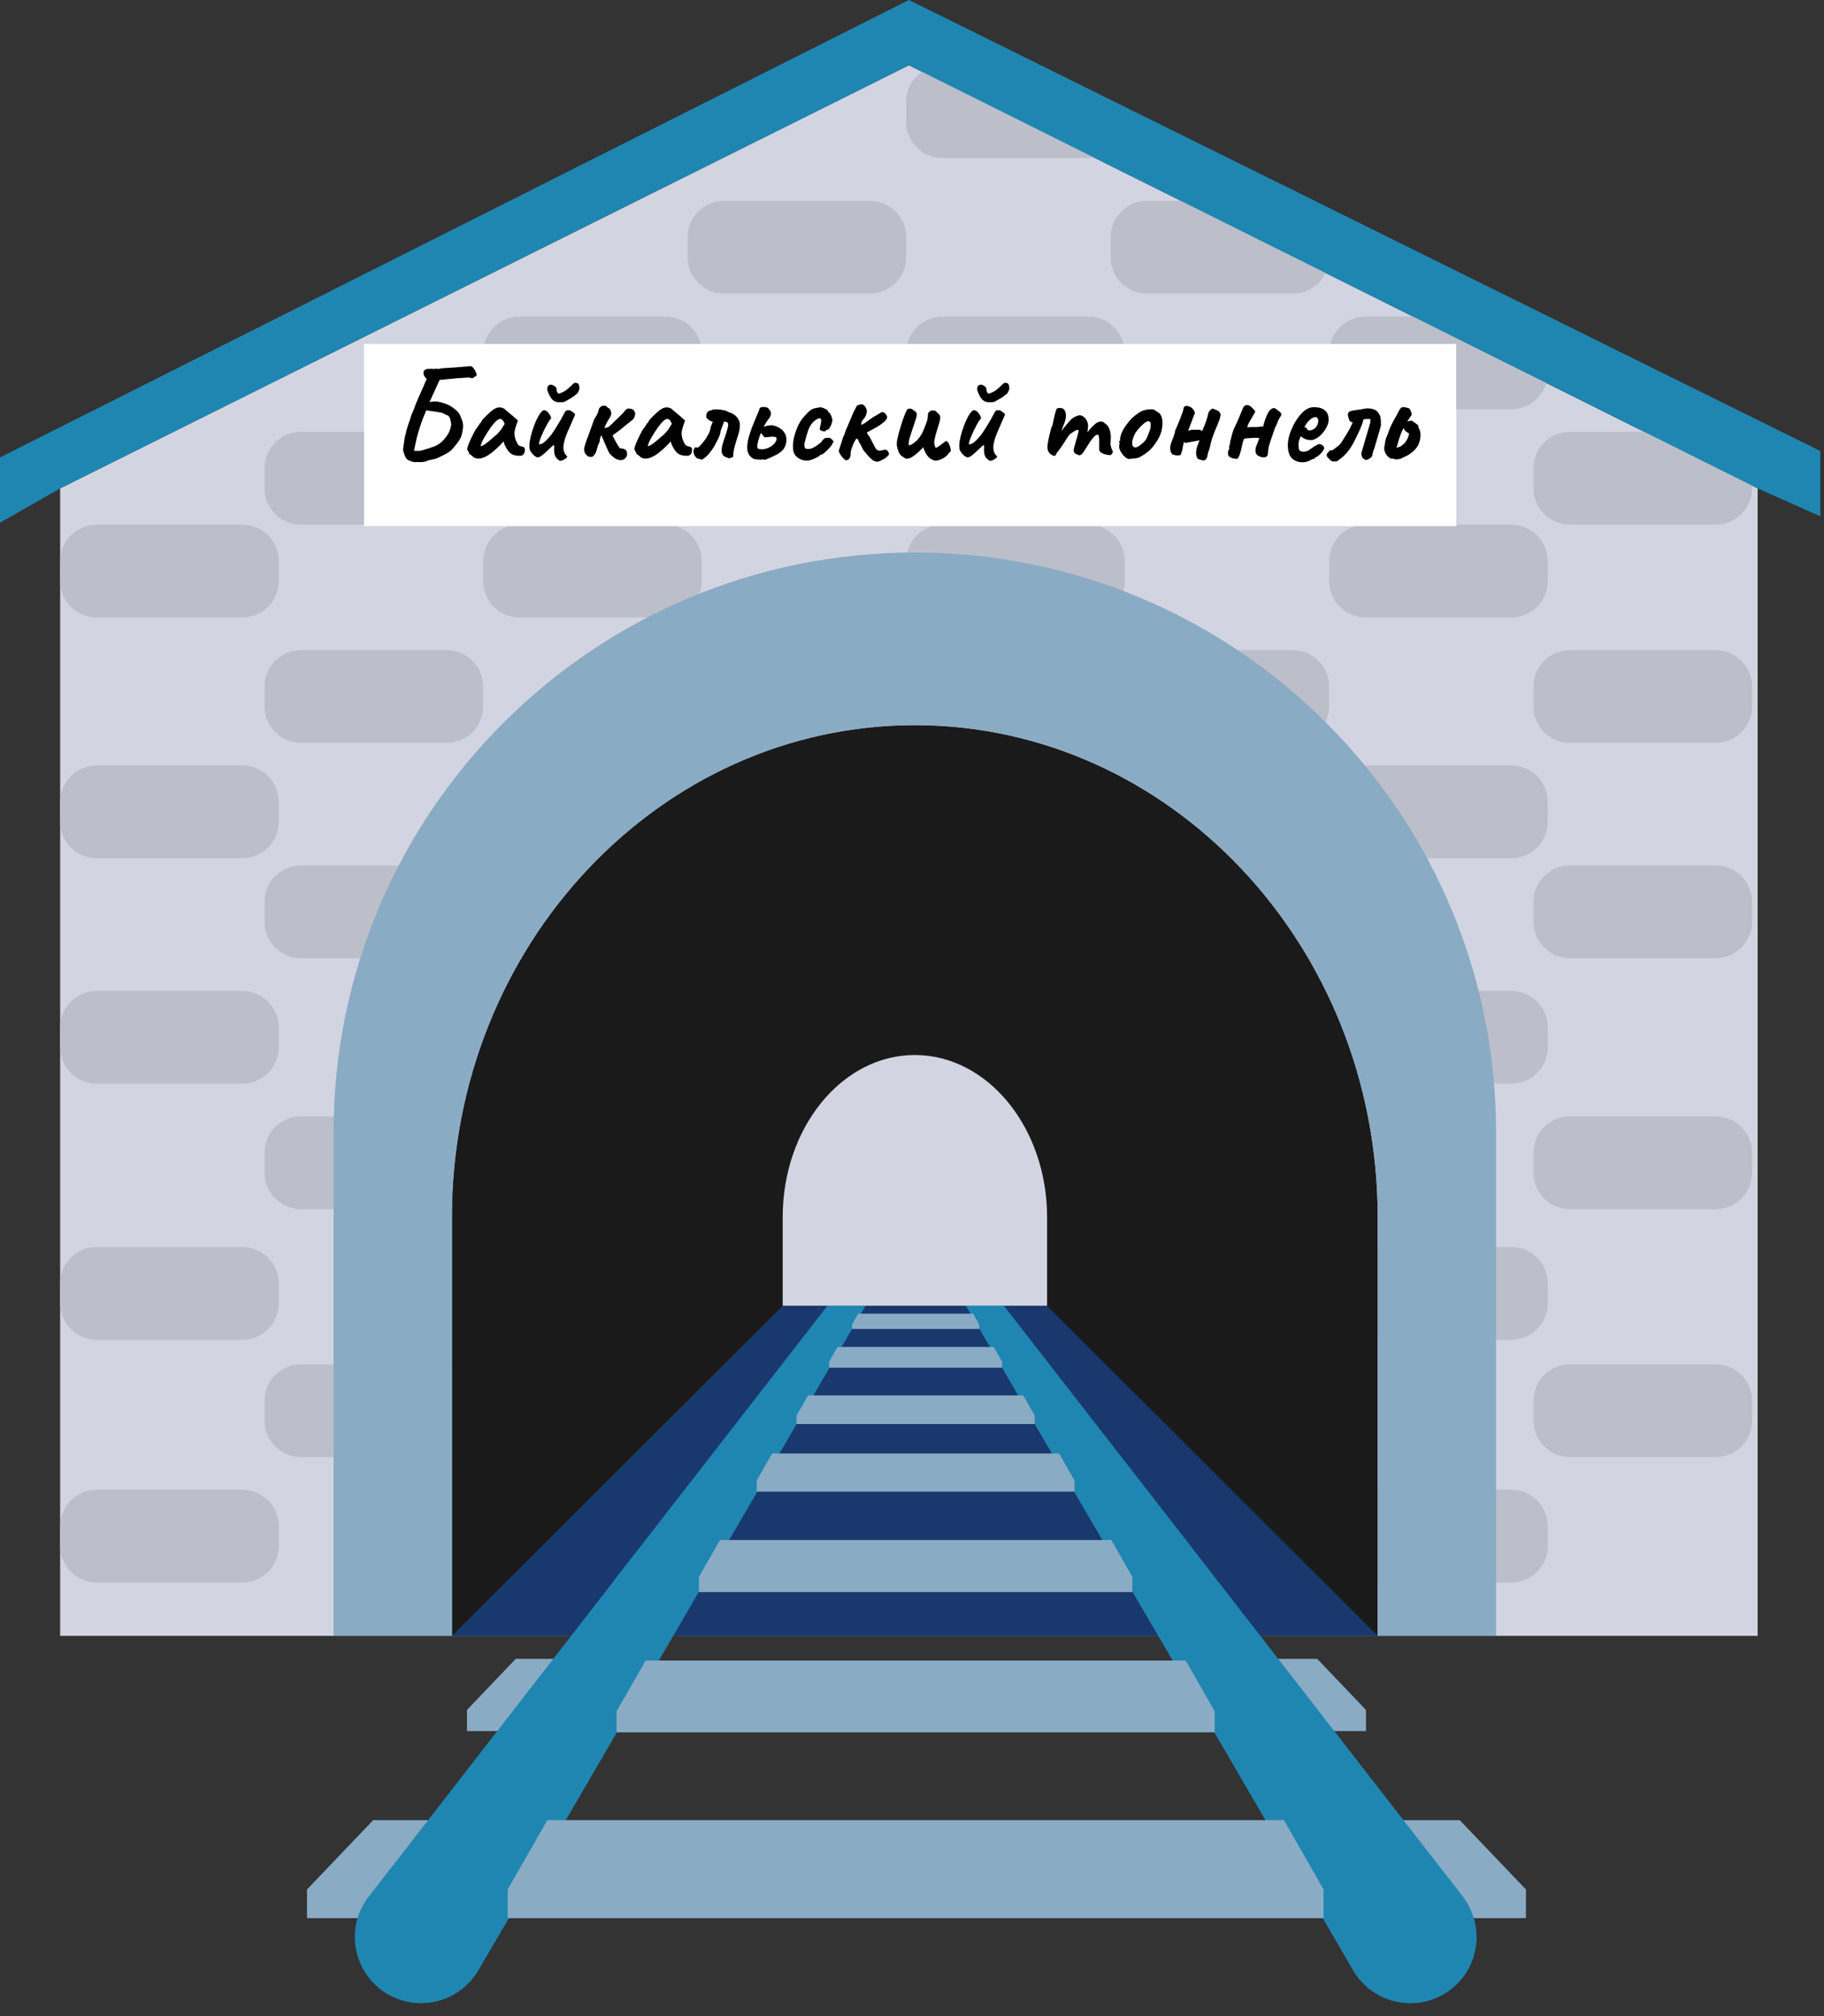 <svg width="124" height="137" viewBox="0 0 124 137" fill="none" xmlns="http://www.w3.org/2000/svg">
<rect x="0" y="0" width="124" height="137" fill="#333333" stroke="none"/>
<path d="M119.488 111.163H4.088V33.19L61.789 4.437L119.488 33.19V111.163Z" fill="#D2D5E1"/>
<path d="M43.069 104.695L40.73 107.144V108.157H47.872L48.461 107.144L49.889 104.695H43.069Z" fill="#8AABC4"/>
<path d="M81.537 104.695H74.719L76.147 107.144L76.734 108.157H83.877V107.144L81.537 104.695Z" fill="#8AABC4"/>
<path d="M25.366 123.69L20.871 128.397V130.344H34.584L35.718 128.397L38.463 123.69H25.366Z" fill="#8AABC4"/>
<path d="M35.062 112.725L31.746 116.198V117.636H41.86L42.696 116.198L44.718 112.725H35.062Z" fill="#8AABC4"/>
<path d="M89.547 112.725H79.889L81.911 116.198L82.747 117.636H92.863V116.198L89.547 112.725Z" fill="#8AABC4"/>
<path d="M99.24 123.69H86.145L88.888 128.397L90.02 130.344H103.738V128.397L99.24 123.69Z" fill="#8AABC4"/>
<path d="M16.473 41.958H6.57C5.2 41.958 4.09 40.851 4.09 39.485V38.127C4.09 36.761 5.2 35.654 6.57 35.654H16.473C17.843 35.654 18.953 36.761 18.953 38.127V39.485C18.953 40.851 17.843 41.958 16.473 41.958Z" fill="#BCBFC9"/>
<path d="M30.364 35.652H20.462C19.091 35.652 17.981 34.545 17.981 33.178V31.821C17.981 30.454 19.091 29.348 20.462 29.348H30.364C31.734 29.348 32.844 30.454 32.844 31.821V33.178C32.844 34.543 31.734 35.652 30.364 35.652Z" fill="#BCBFC9"/>
<path d="M30.364 50.483H20.462C19.091 50.483 17.981 49.376 17.981 48.01V46.652C17.981 45.285 19.091 44.179 20.462 44.179H30.364C31.734 44.179 32.844 45.285 32.844 46.652V48.01C32.844 49.376 31.734 50.483 30.364 50.483Z" fill="#BCBFC9"/>
<path d="M45.23 41.958H35.327C33.957 41.958 32.847 40.851 32.847 39.485V38.127C32.847 36.761 33.957 35.654 35.327 35.654H45.23C46.6 35.654 47.71 36.761 47.71 38.127V39.485C47.71 40.851 46.6 41.958 45.23 41.958Z" fill="#BCBFC9"/>
<path d="M59.12 35.652H49.217C47.847 35.652 46.737 34.545 46.737 33.178V31.821C46.737 30.454 47.847 29.348 49.217 29.348H59.12C60.49 29.348 61.6 30.454 61.6 31.821V33.178C61.6 34.543 60.49 35.652 59.12 35.652Z" fill="#BCBFC9"/>
<path d="M73.985 41.958H64.083C62.712 41.958 61.602 40.851 61.602 39.485V38.127C61.602 36.761 62.712 35.654 64.083 35.654H73.985C75.356 35.654 76.465 36.761 76.465 38.127V39.485C76.465 40.851 75.356 41.958 73.985 41.958Z" fill="#BCBFC9"/>
<path d="M87.876 35.652H77.973C76.603 35.652 75.493 34.545 75.493 33.178V31.821C75.493 30.454 76.603 29.348 77.973 29.348H87.876C89.246 29.348 90.356 30.454 90.356 31.821V33.178C90.356 34.543 89.246 35.652 87.876 35.652Z" fill="#BCBFC9"/>
<path d="M116.632 35.652H106.73C105.359 35.652 104.25 34.545 104.25 33.178V31.821C104.25 30.454 105.359 29.348 106.73 29.348H116.632C118.002 29.348 119.112 30.454 119.112 31.821V33.178C119.112 34.543 118.002 35.652 116.632 35.652Z" fill="#BCBFC9"/>
<path d="M73.985 10.743H64.083C62.712 10.743 61.602 9.636 61.602 8.27V6.912C61.602 5.546 62.712 4.439 64.083 4.439H69.497L76.468 8.272C76.465 9.636 75.356 10.743 73.985 10.743Z" fill="#BCBFC9"/>
<path d="M59.129 19.953H49.226C47.856 19.953 46.746 18.846 46.746 17.48V16.122C46.746 14.756 47.856 13.649 49.226 13.649H59.129C60.499 13.649 61.609 14.756 61.609 16.122V17.48C61.609 18.844 60.499 19.953 59.129 19.953Z" fill="#BCBFC9"/>
<path d="M87.885 19.953H77.983C76.612 19.953 75.502 18.846 75.502 17.48V16.122C75.502 14.756 76.612 13.649 77.983 13.649H87.885C89.255 13.649 90.365 14.756 90.365 16.122V17.48C90.365 18.844 89.255 19.953 87.885 19.953Z" fill="#BCBFC9"/>
<path d="M87.876 50.483H77.973C76.603 50.483 75.493 49.376 75.493 48.01V46.652C75.493 45.285 76.603 44.179 77.973 44.179H87.876C89.246 44.179 90.356 45.285 90.356 46.652V48.01C90.356 49.376 89.246 50.483 87.876 50.483Z" fill="#BCBFC9"/>
<path d="M102.741 41.958H92.838C91.468 41.958 90.358 40.851 90.358 39.485V38.127C90.358 36.761 91.468 35.654 92.838 35.654H102.741C104.111 35.654 105.221 36.761 105.221 38.127V39.485C105.221 40.851 104.111 41.958 102.741 41.958Z" fill="#BCBFC9"/>
<path d="M116.632 50.483H106.73C105.359 50.483 104.25 49.376 104.25 48.01V46.652C104.25 45.285 105.359 44.179 106.73 44.179H116.632C118.002 44.179 119.112 45.285 119.112 46.652V48.01C119.112 49.376 118.002 50.483 116.632 50.483Z" fill="#BCBFC9"/>
<path d="M16.473 73.641H6.57C5.2 73.641 4.09 72.534 4.09 71.168V69.81C4.09 68.444 5.2 67.337 6.57 67.337H16.473C17.843 67.337 18.953 68.444 18.953 69.81V71.168C18.953 72.532 17.843 73.641 16.473 73.641Z" fill="#BCBFC9"/>
<path d="M30.364 65.114H20.462C19.091 65.114 17.981 64.007 17.981 62.641V61.283C17.981 59.917 19.091 58.81 20.462 58.81H30.364C31.734 58.81 32.844 59.917 32.844 61.283V62.641C32.844 64.007 31.734 65.114 30.364 65.114Z" fill="#BCBFC9"/>
<path d="M30.364 82.166H20.462C19.091 82.166 17.981 81.059 17.981 79.693V78.335C17.981 76.969 19.091 75.862 20.462 75.862H30.364C31.734 75.862 32.844 76.969 32.844 78.335V79.693C32.844 81.059 31.734 82.166 30.364 82.166Z" fill="#BCBFC9"/>
<path d="M102.741 73.641H92.838C91.468 73.641 90.358 72.534 90.358 71.168V69.81C90.358 68.444 91.468 67.337 92.838 67.337H102.741C104.111 67.337 105.221 68.444 105.221 69.81V71.168C105.221 72.532 104.111 73.641 102.741 73.641Z" fill="#BCBFC9"/>
<path d="M116.632 65.114H106.73C105.359 65.114 104.25 64.007 104.25 62.641V61.283C104.25 59.917 105.359 58.81 106.73 58.81H116.632C118.002 58.81 119.112 59.917 119.112 61.283V62.641C119.112 64.007 118.002 65.114 116.632 65.114Z" fill="#BCBFC9"/>
<path d="M116.632 82.166H106.73C105.359 82.166 104.25 81.059 104.25 79.693V78.335C104.25 76.969 105.359 75.862 106.73 75.862H116.632C118.002 75.862 119.112 76.969 119.112 78.335V79.693C119.112 81.059 118.002 82.166 116.632 82.166Z" fill="#BCBFC9"/>
<path d="M16.473 107.541H6.57C5.2 107.541 4.09 106.434 4.09 105.067V103.71C4.09 102.343 5.2 101.236 6.57 101.236H16.473C17.843 101.236 18.953 102.343 18.953 103.71V105.067C18.953 106.434 17.843 107.541 16.473 107.541Z" fill="#BCBFC9"/>
<path d="M30.364 99.016H20.462C19.091 99.016 17.981 97.909 17.981 96.543V95.185C17.981 93.819 19.091 92.712 20.462 92.712H30.364C31.734 92.712 32.844 93.819 32.844 95.185V96.543C32.844 97.909 31.734 99.016 30.364 99.016Z" fill="#BCBFC9"/>
<path d="M102.741 107.541H92.838C91.468 107.541 90.358 106.434 90.358 105.067V103.71C90.358 102.343 91.468 101.236 92.838 101.236H102.741C104.111 101.236 105.221 102.343 105.221 103.71V105.067C105.221 106.434 104.111 107.541 102.741 107.541Z" fill="#BCBFC9"/>
<path d="M116.632 99.016H106.73C105.359 99.016 104.25 97.909 104.25 96.543V95.185C104.25 93.819 105.359 92.712 106.73 92.712H116.632C118.002 92.712 119.112 93.819 119.112 95.185V96.543C119.112 97.909 118.002 99.016 116.632 99.016Z" fill="#BCBFC9"/>
<path d="M45.23 27.815H35.327C33.957 27.815 32.847 26.708 32.847 25.341V23.984C32.847 22.617 33.957 21.51 35.327 21.51H45.23C46.6 21.51 47.71 22.617 47.71 23.984V25.341C47.71 26.708 46.6 27.815 45.23 27.815Z" fill="#BCBFC9"/>
<path d="M16.473 58.32H6.57C5.2 58.32 4.09 57.213 4.09 55.847V54.489C4.09 53.123 5.2 52.016 6.57 52.016H16.473C17.843 52.016 18.953 53.123 18.953 54.489V55.847C18.953 57.213 17.843 58.32 16.473 58.32Z" fill="#BCBFC9"/>
<path d="M16.473 91.044H6.57C5.2 91.044 4.09 89.937 4.09 88.57V87.213C4.09 85.846 5.2 84.739 6.57 84.739H16.473C17.843 84.739 18.953 85.846 18.953 87.213V88.57C18.953 89.937 17.843 91.044 16.473 91.044Z" fill="#BCBFC9"/>
<path d="M73.985 27.815H64.083C62.712 27.815 61.602 26.708 61.602 25.341V23.984C61.602 22.617 62.712 21.51 64.083 21.51H73.985C75.356 21.51 76.465 22.617 76.465 23.984V25.341C76.465 26.708 75.356 27.815 73.985 27.815Z" fill="#BCBFC9"/>
<path d="M102.741 27.815H92.838C91.468 27.815 90.358 26.708 90.358 25.341V23.984C90.358 22.617 91.468 21.51 92.838 21.51H102.741C104.111 21.51 105.221 22.617 105.221 23.984V25.341C105.221 26.708 104.111 27.815 102.741 27.815Z" fill="#BCBFC9"/>
<path d="M102.741 58.32H92.838C91.468 58.32 90.358 57.213 90.358 55.847V54.489C90.358 53.123 91.468 52.016 92.838 52.016H102.741C104.111 52.016 105.221 53.123 105.221 54.489V55.847C105.221 57.213 104.111 58.32 102.741 58.32Z" fill="#BCBFC9"/>
<path d="M102.741 91.044H92.838C91.468 91.044 90.358 89.937 90.358 88.57V87.213C90.358 85.846 91.468 84.739 92.838 84.739H102.741C104.111 84.739 105.221 85.846 105.221 87.213V88.57C105.221 89.937 104.111 91.044 102.741 91.044Z" fill="#BCBFC9"/>
<path d="M62.19 49.278C44.836 49.278 30.718 64.269 30.718 82.71V111.163H93.659V82.71C93.659 64.269 79.544 49.278 62.19 49.278ZM56.251 88.732H53.21V82.71C53.21 76.632 57.236 71.692 62.19 71.692C67.143 71.692 71.183 76.632 71.183 82.71V88.732H68.242H56.251Z" fill="#1A1A1A"/>
<path d="M93.659 111.163H30.72L53.21 88.732H71.183L93.659 111.163Z" fill="#19386D"/>
<path d="M100.192 130.349C100.094 130.011 99.954 129.688 99.769 129.366C99.685 129.2 99.558 129.029 99.447 128.876L99.08 128.399L95.408 123.685L90.708 117.634L89.596 116.203L86.893 112.722L85.683 111.165L83.345 108.16L82.558 107.148L80.656 104.69L68.244 88.732H65.668L65.978 89.264L66.4 89.996L66.567 90.276L67.299 91.527L67.875 92.536L68.115 92.945H68.131L69.214 94.823L70.015 96.201L70.337 96.747V96.764L71.518 98.772L72.588 100.609L73.024 101.367L74.939 104.65L74.968 104.69L76.403 107.148L76.981 108.146V108.16L78.741 111.165L79.724 112.849L81.737 116.303L82.553 117.72L86.03 123.685L88.788 128.399L89.927 130.351L91.982 133.887C93.234 136.034 95.993 136.766 98.146 135.515C99.979 134.448 100.782 132.298 100.192 130.349Z" fill="#1F86B2"/>
<path d="M56.251 88.732L43.852 104.69L41.937 107.148L41.163 108.16L38.828 111.165L37.618 112.722L34.915 116.203L33.805 117.634L29.105 123.685L25.444 128.399L25.064 128.889C24.95 129.029 24.826 129.2 24.726 129.379C24.559 129.688 24.403 130.012 24.305 130.349C23.727 132.285 24.53 134.448 26.358 135.513C28.514 136.764 31.27 136.032 32.524 133.885L34.593 130.349L35.718 128.397L38.463 123.683L41.94 117.718L42.769 116.301L44.782 112.847L45.77 111.163L47.516 108.157L48.108 107.146L49.542 104.688L49.569 104.648L51.484 101.365L51.92 100.606L52.99 98.77L54.158 96.762L54.496 96.201L55.299 94.823L56.395 92.945L56.62 92.536L57.212 91.527L57.93 90.305L58.113 89.999L58.535 89.267L58.844 88.734H56.251V88.732Z" fill="#1F86B2"/>
<path d="M87.282 123.685H37.213L34.515 128.394V130.344H89.978V128.394L87.282 123.685Z" fill="#8AABC4"/>
<path d="M66.149 89.267H58.344L57.923 90.001V90.307H66.569V90.001L66.149 89.267Z" fill="#8AABC4"/>
<path d="M80.603 112.84H43.895L41.915 116.292V117.722H82.58V116.292L80.603 112.84Z" fill="#8AABC4"/>
<path d="M75.547 104.648H48.949L47.516 107.15V108.186H76.977V107.15L75.547 104.648Z" fill="#8AABC4"/>
<path d="M71.999 98.77H52.494L51.444 100.604V101.363H73.049V100.604L71.999 98.77Z" fill="#8AABC4"/>
<path d="M69.556 94.823H54.938L54.151 96.199V96.769H70.344V96.199L69.556 94.823Z" fill="#8AABC4"/>
<path d="M67.552 91.529H56.94L56.369 92.53V92.94H68.124V92.53L67.552 91.529Z" fill="#8AABC4"/>
<path d="M62.192 37.546C40.365 37.546 22.675 55.194 22.675 76.962V111.157H30.725V82.714C30.725 64.272 44.84 49.272 62.192 49.272C79.544 49.272 93.662 64.274 93.662 82.714V111.157H101.709V76.96C101.709 55.194 84.019 37.546 62.192 37.546Z" fill="#8AABC4"/>
<path d="M61.789 4.436L4.088 33.189L0 35.521V31.084L61.789 0L123.75 30.649V35.086L119.488 33.189L61.789 4.436Z" fill="#1F86B2"/>
<rect x="24.75" y="23.375" width="74.25" height="12.375" fill="white"/>
<path d="M28.246 31.403C28.168 31.409 28.06 31.388 27.923 31.34C27.791 31.292 27.698 31.241 27.644 31.187C27.602 31.127 27.561 31.052 27.519 30.963C27.483 30.867 27.453 30.777 27.429 30.693C27.405 30.604 27.396 30.541 27.402 30.505L27.51 29.759C27.528 29.694 27.543 29.628 27.555 29.562C27.573 29.496 27.59 29.433 27.608 29.373C27.602 29.361 27.614 29.308 27.644 29.212C27.674 29.11 27.707 28.999 27.743 28.88C27.785 28.754 27.824 28.643 27.86 28.547C27.896 28.446 27.914 28.392 27.914 28.386C27.938 28.284 27.971 28.188 28.012 28.098C28.054 28.003 28.093 27.913 28.129 27.829C28.177 27.697 28.222 27.575 28.264 27.461C28.312 27.347 28.354 27.248 28.39 27.165C28.425 27.081 28.453 27.015 28.47 26.967C28.494 26.919 28.506 26.898 28.506 26.904L29.009 25.755C28.961 25.707 28.913 25.65 28.866 25.584C28.818 25.518 28.794 25.438 28.794 25.342C28.788 25.276 28.803 25.222 28.839 25.18C28.881 25.138 28.925 25.105 28.973 25.081C29.057 25.076 29.135 25.07 29.207 25.064C29.285 25.058 29.371 25.061 29.467 25.073C29.503 25.067 29.539 25.064 29.575 25.064C29.617 25.064 29.656 25.061 29.692 25.055C29.721 25.061 29.754 25.067 29.79 25.073C29.826 25.073 29.871 25.064 29.925 25.046C29.985 25.034 30.063 25.025 30.158 25.019C30.26 25.013 30.362 25.007 30.464 25.001C30.566 24.989 30.655 24.983 30.733 24.983C30.817 24.977 30.871 24.974 30.895 24.974C30.966 24.968 31.038 24.962 31.11 24.956C31.182 24.95 31.254 24.944 31.326 24.938C31.404 24.932 31.478 24.926 31.55 24.92C31.622 24.914 31.694 24.908 31.766 24.902C31.951 24.86 32.074 24.878 32.134 24.956C32.2 25.028 32.251 25.093 32.286 25.153C32.298 25.183 32.319 25.231 32.349 25.297C32.385 25.357 32.403 25.417 32.403 25.477C32.409 25.53 32.367 25.566 32.278 25.584C32.266 25.626 32.224 25.659 32.152 25.683C32.086 25.701 32.005 25.692 31.909 25.656C31.897 25.65 31.814 25.653 31.658 25.665C31.508 25.671 31.323 25.683 31.101 25.701C30.88 25.719 30.658 25.74 30.437 25.764C30.221 25.782 30.039 25.8 29.889 25.818C29.871 25.86 29.85 25.902 29.826 25.944C29.808 25.985 29.79 26.027 29.772 26.069C29.73 26.159 29.689 26.249 29.647 26.339C29.611 26.422 29.572 26.509 29.53 26.599C29.488 26.689 29.446 26.779 29.404 26.868C29.368 26.952 29.332 27.036 29.297 27.12C29.279 27.15 29.261 27.183 29.243 27.218C29.225 27.254 29.207 27.287 29.189 27.317C29.243 27.311 29.294 27.305 29.341 27.299C29.395 27.293 29.449 27.287 29.503 27.281C29.587 27.269 29.683 27.275 29.79 27.299C29.898 27.317 30.006 27.344 30.114 27.38C30.221 27.41 30.32 27.446 30.41 27.488C30.5 27.524 30.569 27.557 30.616 27.587C30.754 27.67 30.877 27.76 30.985 27.856C31.098 27.946 31.194 28.062 31.272 28.206C31.326 28.326 31.377 28.458 31.424 28.601C31.472 28.739 31.49 28.889 31.478 29.05C31.478 29.074 31.469 29.137 31.451 29.239C31.439 29.334 31.419 29.436 31.389 29.544C31.365 29.646 31.335 29.727 31.299 29.786C31.239 29.894 31.167 30.002 31.083 30.11C31.006 30.217 30.922 30.322 30.832 30.424C30.724 30.556 30.601 30.666 30.464 30.756C30.326 30.84 30.191 30.912 30.06 30.972C29.94 31.032 29.847 31.076 29.781 31.106C29.715 31.136 29.656 31.16 29.602 31.178C29.554 31.19 29.485 31.205 29.395 31.223C29.359 31.229 29.323 31.238 29.288 31.25C29.258 31.256 29.225 31.262 29.189 31.268C29.153 31.274 29.117 31.283 29.081 31.295C28.985 31.349 28.889 31.379 28.794 31.385C28.698 31.397 28.608 31.403 28.524 31.403C28.476 31.403 28.428 31.4 28.381 31.394C28.339 31.394 28.294 31.397 28.246 31.403ZM28.147 30.639C28.243 30.634 28.336 30.634 28.425 30.639C28.515 30.639 28.602 30.628 28.686 30.604C28.985 30.52 29.258 30.433 29.503 30.343C29.754 30.253 29.979 30.098 30.176 29.876C30.32 29.709 30.428 29.556 30.5 29.418C30.572 29.281 30.625 29.119 30.661 28.933C30.679 28.868 30.679 28.799 30.661 28.727C30.643 28.655 30.622 28.559 30.598 28.44C30.562 28.356 30.53 28.302 30.5 28.278C30.47 28.248 30.434 28.227 30.392 28.215C30.35 28.203 30.296 28.179 30.23 28.143C30.17 28.095 30.084 28.059 29.97 28.036C29.856 28.012 29.748 27.994 29.647 27.982C29.593 27.97 29.536 27.961 29.476 27.955C29.422 27.949 29.368 27.943 29.314 27.937C29.261 27.925 29.204 27.916 29.144 27.91C29.09 27.898 29.036 27.889 28.982 27.883C28.976 27.907 28.949 27.97 28.901 28.072C28.86 28.173 28.812 28.29 28.758 28.422C28.71 28.547 28.668 28.661 28.632 28.763C28.572 28.936 28.515 29.113 28.461 29.293C28.408 29.466 28.36 29.64 28.318 29.813C28.3 29.903 28.279 30.002 28.255 30.11C28.237 30.211 28.216 30.31 28.192 30.406C28.174 30.496 28.159 30.574 28.147 30.639ZM32.173 31.061C32.149 31.014 32.095 30.966 32.011 30.918C31.933 30.87 31.894 30.834 31.894 30.81C31.894 30.786 31.879 30.75 31.849 30.702C31.825 30.648 31.802 30.61 31.777 30.586C31.748 30.55 31.757 30.463 31.805 30.325C31.852 30.181 31.924 30.008 32.02 29.804C32.116 29.601 32.221 29.394 32.334 29.185C32.382 29.137 32.43 29.074 32.478 28.996C32.526 28.919 32.562 28.868 32.586 28.844C32.586 28.82 32.595 28.799 32.613 28.781C32.63 28.757 32.651 28.745 32.675 28.745L32.747 28.601C32.759 28.577 32.795 28.529 32.855 28.458C32.921 28.386 32.999 28.308 33.088 28.224C33.178 28.134 33.268 28.05 33.358 27.973C33.454 27.895 33.531 27.838 33.591 27.802C33.717 27.718 33.846 27.679 33.977 27.685C34.115 27.691 34.232 27.733 34.328 27.811C34.346 27.829 34.384 27.865 34.444 27.919C34.51 27.973 34.582 28.033 34.66 28.098C34.743 28.164 34.815 28.224 34.875 28.278L35.207 28.574L35.055 29.023C34.977 29.263 34.956 29.472 34.992 29.652C35.028 29.831 35.085 29.987 35.163 30.119C35.193 30.184 35.231 30.235 35.279 30.271C35.333 30.307 35.402 30.331 35.486 30.343C35.534 30.349 35.579 30.367 35.62 30.397C35.662 30.427 35.683 30.475 35.683 30.541C35.683 30.684 35.656 30.789 35.602 30.855C35.555 30.915 35.501 30.951 35.441 30.963C35.243 30.987 35.055 30.966 34.875 30.9C34.696 30.834 34.534 30.663 34.39 30.388C34.366 30.352 34.334 30.286 34.292 30.191C34.256 30.089 34.235 30.023 34.229 29.993C34.205 30.023 34.172 30.062 34.13 30.11C34.094 30.152 34.058 30.191 34.022 30.226C33.597 30.657 33.232 30.939 32.927 31.07C32.627 31.196 32.376 31.193 32.173 31.061ZM32.666 30.316C32.708 30.322 32.774 30.301 32.864 30.253C32.954 30.2 33.074 30.113 33.223 29.993C33.427 29.819 33.594 29.676 33.726 29.562C33.858 29.448 33.986 29.302 34.112 29.122L34.31 28.799C34.25 28.661 34.196 28.571 34.148 28.529C34.1 28.488 34.052 28.467 34.004 28.467C33.926 28.467 33.834 28.517 33.726 28.619C33.618 28.715 33.495 28.859 33.358 29.05C33.226 29.236 33.077 29.469 32.909 29.75C32.831 29.882 32.771 30.011 32.729 30.137C32.687 30.256 32.666 30.316 32.666 30.316ZM38.164 31.304C38.122 31.328 38.065 31.319 37.993 31.277C37.928 31.235 37.862 31.172 37.796 31.088C37.754 31.017 37.721 30.945 37.697 30.873C37.679 30.795 37.67 30.681 37.67 30.532C37.676 30.412 37.676 30.331 37.67 30.289C37.67 30.241 37.643 30.238 37.589 30.28C37.542 30.316 37.443 30.406 37.293 30.55C37.144 30.699 37 30.828 36.862 30.936C36.73 31.038 36.623 31.085 36.539 31.079C36.497 31.079 36.44 31.052 36.368 30.999C36.297 30.945 36.228 30.879 36.162 30.801C36.096 30.717 36.048 30.639 36.018 30.568C35.982 30.424 35.979 30.238 36.009 30.011C36.045 29.784 36.102 29.547 36.18 29.302C36.258 29.05 36.344 28.817 36.44 28.601C36.542 28.38 36.641 28.203 36.736 28.072C36.838 27.934 36.925 27.868 36.997 27.874C37.099 27.886 37.185 27.937 37.257 28.027C37.335 28.11 37.395 28.203 37.437 28.305C37.461 28.347 37.47 28.383 37.464 28.413C37.464 28.443 37.44 28.479 37.392 28.52C37.338 28.592 37.272 28.697 37.194 28.835C37.123 28.966 37.048 29.11 36.97 29.266C36.898 29.421 36.832 29.571 36.772 29.715C36.718 29.852 36.68 29.966 36.656 30.056C36.632 30.146 36.632 30.191 36.656 30.191C36.739 30.191 36.817 30.169 36.889 30.128C36.961 30.08 37.051 30.005 37.158 29.903C37.284 29.777 37.395 29.652 37.491 29.526C37.586 29.394 37.685 29.245 37.787 29.077C37.865 28.957 37.946 28.826 38.029 28.682C38.119 28.538 38.176 28.437 38.2 28.377C38.284 28.221 38.347 28.104 38.389 28.027C38.431 27.949 38.481 27.901 38.541 27.883C38.571 27.883 38.613 27.883 38.667 27.883C38.721 27.883 38.748 27.883 38.748 27.883C38.784 27.889 38.825 27.916 38.873 27.964C38.921 27.988 38.969 28.021 39.017 28.062C39.071 28.104 39.098 28.14 39.098 28.17C39.074 28.23 39.035 28.32 38.981 28.44C38.933 28.553 38.897 28.637 38.873 28.691C38.76 28.948 38.649 29.203 38.541 29.454C38.439 29.7 38.365 29.951 38.317 30.209C38.305 30.292 38.302 30.391 38.308 30.505C38.32 30.613 38.338 30.69 38.362 30.738C38.38 30.774 38.401 30.816 38.425 30.864C38.454 30.906 38.487 30.942 38.523 30.972C38.577 31.008 38.574 31.052 38.514 31.106C38.46 31.16 38.392 31.208 38.308 31.25C38.23 31.286 38.182 31.304 38.164 31.304ZM38.065 27.335C37.856 27.341 37.688 27.284 37.562 27.165C37.437 27.045 37.323 26.838 37.221 26.545C37.203 26.479 37.2 26.419 37.212 26.366C37.224 26.306 37.239 26.261 37.257 26.231C37.299 26.183 37.347 26.156 37.401 26.15C37.461 26.138 37.503 26.138 37.527 26.15C37.61 26.18 37.685 26.222 37.751 26.276C37.817 26.324 37.847 26.407 37.841 26.527C37.853 26.557 37.862 26.587 37.868 26.617C37.88 26.641 37.889 26.659 37.895 26.671C37.913 26.713 37.94 26.737 37.975 26.743C38.011 26.743 38.038 26.74 38.056 26.734C38.176 26.686 38.281 26.638 38.371 26.59C38.466 26.536 38.553 26.47 38.631 26.392C38.697 26.327 38.757 26.273 38.811 26.231C38.864 26.183 38.921 26.129 38.981 26.069L38.99 26.06C39.05 26.012 39.119 26 39.197 26.024C39.275 26.042 39.316 26.066 39.322 26.096C39.352 26.126 39.37 26.177 39.376 26.249C39.388 26.315 39.394 26.372 39.394 26.419L39.385 26.455C39.361 26.497 39.337 26.554 39.313 26.626C39.289 26.692 39.227 26.761 39.125 26.832C39.017 26.928 38.909 27.006 38.802 27.066C38.694 27.126 38.571 27.195 38.434 27.272C38.392 27.296 38.341 27.314 38.281 27.326C38.221 27.332 38.149 27.335 38.065 27.335ZM41.97 31.223C41.868 31.187 41.775 31.133 41.691 31.061C41.608 30.99 41.53 30.915 41.458 30.837C41.434 30.807 41.398 30.744 41.35 30.648C41.308 30.547 41.258 30.433 41.198 30.307C41.144 30.175 41.087 30.044 41.027 29.912C40.973 29.78 40.922 29.664 40.874 29.562C40.844 29.64 40.818 29.718 40.794 29.795C40.776 29.867 40.767 29.939 40.767 30.011C40.713 30.107 40.665 30.226 40.623 30.37C40.587 30.508 40.56 30.601 40.542 30.648C40.524 30.726 40.488 30.801 40.434 30.873C40.386 30.939 40.33 30.996 40.264 31.044C40.138 31.049 40.045 31.041 39.986 31.017C39.932 30.987 39.863 30.921 39.779 30.819C39.731 30.717 39.707 30.625 39.707 30.541C39.713 30.451 39.728 30.37 39.752 30.298C39.764 30.244 39.797 30.14 39.851 29.984C39.911 29.822 39.977 29.649 40.048 29.463C40.12 29.272 40.18 29.104 40.228 28.96C40.282 28.811 40.312 28.724 40.318 28.7C40.36 28.562 40.425 28.428 40.515 28.296C40.605 28.158 40.665 28.015 40.695 27.865C40.719 27.757 40.77 27.679 40.847 27.631C40.925 27.578 41.009 27.557 41.099 27.569C41.189 27.575 41.261 27.619 41.314 27.703C41.338 27.709 41.359 27.718 41.377 27.73C41.401 27.736 41.422 27.754 41.44 27.784C41.5 27.85 41.536 27.931 41.548 28.027C41.566 28.122 41.548 28.215 41.494 28.305C41.428 28.425 41.371 28.523 41.323 28.601C41.281 28.679 41.239 28.754 41.198 28.826C41.162 28.898 41.123 28.984 41.081 29.086C41.141 29.074 41.195 29.065 41.242 29.059C41.29 29.047 41.332 29.032 41.368 29.014C41.41 28.99 41.452 28.954 41.494 28.907C41.53 28.871 41.593 28.811 41.682 28.727C41.772 28.637 41.868 28.544 41.97 28.449C42.078 28.347 42.167 28.26 42.239 28.188C42.317 28.11 42.359 28.069 42.365 28.062C42.407 28.009 42.452 27.952 42.499 27.892C42.553 27.826 42.622 27.781 42.706 27.757C42.814 27.763 42.901 27.778 42.966 27.802C43.038 27.826 43.086 27.868 43.11 27.928C43.182 28 43.2 28.101 43.164 28.233C43.134 28.365 43.08 28.464 43.002 28.529C42.901 28.607 42.772 28.709 42.616 28.835C42.467 28.954 42.308 29.083 42.14 29.221C41.973 29.352 41.805 29.478 41.638 29.598C41.703 29.712 41.763 29.822 41.817 29.93C41.871 30.032 41.919 30.119 41.961 30.191C42.027 30.286 42.075 30.361 42.105 30.415C42.134 30.463 42.224 30.487 42.374 30.487C42.482 30.535 42.55 30.583 42.58 30.631C42.61 30.678 42.625 30.726 42.625 30.774C42.625 30.816 42.628 30.861 42.634 30.909C42.622 30.969 42.589 31.035 42.535 31.106C42.488 31.172 42.416 31.22 42.32 31.25C42.224 31.286 42.108 31.277 41.97 31.223ZM43.536 31.061C43.513 31.014 43.459 30.966 43.375 30.918C43.297 30.87 43.258 30.834 43.258 30.81C43.258 30.786 43.243 30.75 43.213 30.702C43.189 30.648 43.165 30.61 43.141 30.586C43.111 30.55 43.12 30.463 43.168 30.325C43.216 30.181 43.288 30.008 43.384 29.804C43.48 29.601 43.584 29.394 43.698 29.185C43.746 29.137 43.794 29.074 43.842 28.996C43.89 28.919 43.925 28.868 43.95 28.844C43.95 28.82 43.959 28.799 43.976 28.781C43.994 28.757 44.015 28.745 44.039 28.745L44.111 28.601C44.123 28.577 44.159 28.529 44.219 28.458C44.285 28.386 44.362 28.308 44.452 28.224C44.542 28.134 44.632 28.05 44.722 27.973C44.817 27.895 44.895 27.838 44.955 27.802C45.081 27.718 45.209 27.679 45.341 27.685C45.479 27.691 45.596 27.733 45.691 27.811C45.709 27.829 45.748 27.865 45.808 27.919C45.874 27.973 45.946 28.033 46.024 28.098C46.107 28.164 46.179 28.224 46.239 28.278L46.571 28.574L46.419 29.023C46.341 29.263 46.32 29.472 46.356 29.652C46.392 29.831 46.449 29.987 46.526 30.119C46.556 30.184 46.595 30.235 46.643 30.271C46.697 30.307 46.766 30.331 46.85 30.343C46.898 30.349 46.942 30.367 46.984 30.397C47.026 30.427 47.047 30.475 47.047 30.541C47.047 30.684 47.02 30.789 46.966 30.855C46.919 30.915 46.865 30.951 46.805 30.963C46.607 30.987 46.419 30.966 46.239 30.9C46.059 30.834 45.898 30.663 45.754 30.388C45.73 30.352 45.697 30.286 45.656 30.191C45.62 30.089 45.599 30.023 45.593 29.993C45.569 30.023 45.536 30.062 45.494 30.11C45.458 30.152 45.422 30.191 45.386 30.226C44.961 30.657 44.596 30.939 44.291 31.07C43.991 31.196 43.74 31.193 43.536 31.061ZM44.03 30.316C44.072 30.322 44.138 30.301 44.228 30.253C44.318 30.2 44.437 30.113 44.587 29.993C44.791 29.819 44.958 29.676 45.09 29.562C45.221 29.448 45.35 29.302 45.476 29.122L45.673 28.799C45.614 28.661 45.56 28.571 45.512 28.529C45.464 28.488 45.416 28.467 45.368 28.467C45.29 28.467 45.198 28.517 45.09 28.619C44.982 28.715 44.859 28.859 44.722 29.05C44.59 29.236 44.44 29.469 44.273 29.75C44.195 29.882 44.135 30.011 44.093 30.137C44.051 30.256 44.03 30.316 44.03 30.316ZM47.715 31.241C47.655 31.217 47.598 31.199 47.544 31.187C47.49 31.175 47.433 31.16 47.373 31.142C47.319 31.088 47.272 31.032 47.23 30.972C47.194 30.906 47.17 30.837 47.158 30.765C47.134 30.687 47.134 30.628 47.158 30.586C47.188 30.538 47.209 30.478 47.221 30.406C47.263 30.406 47.302 30.406 47.337 30.406C47.379 30.406 47.421 30.406 47.463 30.406C47.547 30.34 47.631 30.256 47.715 30.155C47.804 30.053 47.888 29.945 47.966 29.831C48.032 29.73 48.092 29.628 48.146 29.526C48.205 29.424 48.247 29.328 48.271 29.239C48.289 29.179 48.301 29.122 48.307 29.068C48.319 29.014 48.337 28.96 48.361 28.907C48.379 28.865 48.394 28.823 48.406 28.781C48.424 28.739 48.442 28.697 48.46 28.655C48.388 28.643 48.328 28.625 48.28 28.601C48.238 28.577 48.196 28.547 48.154 28.511C48.119 28.47 48.074 28.425 48.02 28.377C48.014 28.275 48.02 28.185 48.038 28.107C48.062 28.03 48.116 27.97 48.199 27.928C48.223 27.916 48.247 27.907 48.271 27.901C48.301 27.889 48.331 27.88 48.361 27.874C48.451 27.832 48.565 27.814 48.702 27.82C48.84 27.82 48.972 27.832 49.097 27.856C49.133 27.862 49.169 27.868 49.205 27.874C49.241 27.88 49.274 27.889 49.304 27.901C49.358 27.913 49.409 27.934 49.456 27.964C49.51 27.994 49.564 28.018 49.618 28.036C49.666 28.047 49.714 28.066 49.762 28.089C49.81 28.113 49.855 28.14 49.896 28.17C50.016 28.248 50.112 28.35 50.184 28.476C50.262 28.601 50.3 28.733 50.3 28.871C50.3 29.068 50.274 29.254 50.22 29.427C50.19 29.541 50.154 29.655 50.112 29.768C50.076 29.882 50.043 29.996 50.013 30.11C49.995 30.169 49.977 30.229 49.959 30.289C49.941 30.343 49.926 30.4 49.914 30.46C49.891 30.556 49.873 30.654 49.861 30.756C49.849 30.852 49.84 30.954 49.834 31.061C49.792 31.073 49.747 31.088 49.699 31.106C49.657 31.118 49.612 31.13 49.564 31.142C49.486 31.118 49.4 31.085 49.304 31.044C49.214 31.002 49.148 30.942 49.106 30.864C49.1 30.846 49.094 30.828 49.088 30.81C49.082 30.792 49.076 30.774 49.07 30.756C49.064 30.738 49.061 30.72 49.061 30.702C49.061 30.684 49.061 30.666 49.061 30.648C49.055 30.523 49.07 30.391 49.106 30.253C49.148 30.11 49.19 29.972 49.232 29.84C49.262 29.744 49.292 29.655 49.322 29.571C49.358 29.481 49.385 29.397 49.403 29.32C49.415 29.266 49.432 29.203 49.456 29.131C49.48 29.053 49.495 28.978 49.501 28.907C49.507 28.847 49.501 28.79 49.483 28.736C49.447 28.706 49.409 28.685 49.367 28.673C49.325 28.661 49.28 28.649 49.232 28.637C49.232 28.637 49.217 28.673 49.187 28.745C49.181 28.751 49.175 28.76 49.169 28.772C49.169 28.784 49.169 28.796 49.169 28.808C49.151 28.844 49.133 28.886 49.115 28.933C49.097 28.975 49.082 29.017 49.07 29.059C49.064 29.077 49.058 29.095 49.052 29.113C49.046 29.131 49.041 29.146 49.035 29.158C49.017 29.2 49.002 29.239 48.99 29.275C48.984 29.305 48.981 29.323 48.981 29.328C48.975 29.412 48.957 29.493 48.927 29.571C48.903 29.643 48.876 29.712 48.846 29.777C48.816 29.837 48.783 29.9 48.747 29.966C48.711 30.026 48.678 30.089 48.648 30.155C48.642 30.178 48.633 30.2 48.621 30.217C48.609 30.235 48.597 30.256 48.586 30.28C48.544 30.352 48.499 30.424 48.451 30.496C48.403 30.568 48.352 30.636 48.298 30.702C48.22 30.81 48.134 30.909 48.038 30.999C47.942 31.088 47.834 31.169 47.715 31.241ZM51.733 31.241C51.596 31.229 51.488 31.22 51.41 31.214C51.332 31.208 51.266 31.193 51.212 31.169C51.158 31.139 51.096 31.091 51.024 31.026C50.946 30.948 50.889 30.858 50.853 30.756C50.817 30.654 50.799 30.538 50.799 30.406C50.799 30.203 50.832 29.975 50.898 29.724C50.97 29.472 51.054 29.221 51.15 28.969C51.251 28.718 51.344 28.494 51.428 28.296C51.518 28.092 51.581 27.943 51.617 27.847C51.617 27.751 51.661 27.694 51.751 27.676C51.841 27.652 51.937 27.649 52.038 27.667C52.146 27.685 52.215 27.715 52.245 27.757C52.281 27.799 52.314 27.844 52.344 27.892C52.38 27.94 52.401 27.997 52.407 28.062C52.419 28.152 52.401 28.236 52.353 28.314C52.311 28.392 52.269 28.455 52.227 28.503C52.149 28.598 52.068 28.727 51.985 28.889C51.901 29.044 51.82 29.212 51.742 29.391C51.664 29.571 51.602 29.744 51.554 29.912C51.512 30.074 51.488 30.209 51.482 30.316C51.482 30.424 51.512 30.487 51.572 30.505C51.709 30.541 51.856 30.541 52.011 30.505C52.167 30.469 52.308 30.409 52.434 30.325C52.565 30.235 52.664 30.134 52.73 30.02C52.778 29.936 52.799 29.861 52.793 29.795C52.793 29.724 52.73 29.685 52.604 29.679C52.52 29.673 52.431 29.676 52.335 29.688C52.239 29.7 52.122 29.712 51.985 29.724C51.937 29.676 51.883 29.613 51.823 29.535C51.769 29.451 51.718 29.4 51.67 29.382C51.694 29.227 51.763 29.113 51.877 29.041C51.997 28.969 52.119 28.927 52.245 28.916C52.371 28.898 52.458 28.892 52.505 28.898C52.625 28.916 52.751 28.957 52.883 29.023C53.02 29.089 53.137 29.173 53.233 29.275C53.286 29.334 53.331 29.4 53.367 29.472C53.409 29.544 53.436 29.622 53.448 29.706C53.472 29.861 53.466 30.011 53.43 30.155C53.394 30.298 53.337 30.421 53.26 30.523C53.146 30.672 52.975 30.804 52.748 30.918C52.526 31.032 52.287 31.139 52.029 31.241C51.97 31.241 51.922 31.235 51.886 31.223C51.85 31.211 51.799 31.217 51.733 31.241ZM55.017 31.286C54.844 31.316 54.67 31.301 54.496 31.241C54.329 31.181 54.188 31.085 54.074 30.954C53.967 30.816 53.913 30.651 53.913 30.46C53.895 30.28 53.91 30.068 53.958 29.822C54.012 29.571 54.089 29.32 54.191 29.068C54.299 28.817 54.422 28.604 54.559 28.431C54.679 28.287 54.799 28.155 54.918 28.036C55.038 27.916 55.146 27.835 55.242 27.793C55.325 27.757 55.427 27.73 55.547 27.712C55.673 27.688 55.76 27.676 55.807 27.676C55.903 27.7 56.008 27.739 56.122 27.793C56.241 27.847 56.301 27.91 56.301 27.982C56.301 27.982 56.307 27.991 56.319 28.009C56.337 28.021 56.346 28.027 56.346 28.027C56.382 28.027 56.421 28.072 56.463 28.161C56.511 28.245 56.547 28.344 56.571 28.458C56.594 28.565 56.589 28.652 56.553 28.718C56.529 28.832 56.481 28.942 56.409 29.05C56.343 29.158 56.286 29.212 56.238 29.212C56.214 29.212 56.19 29.215 56.166 29.221C56.148 29.221 56.14 29.236 56.14 29.266C56.14 29.296 56.107 29.311 56.041 29.311C55.981 29.311 55.918 29.299 55.852 29.275C55.786 29.251 55.745 29.215 55.727 29.167C55.727 29.137 55.733 29.098 55.745 29.05C55.757 29.002 55.774 28.922 55.798 28.808C55.834 28.64 55.837 28.529 55.807 28.476C55.777 28.416 55.703 28.41 55.583 28.458C55.433 28.541 55.31 28.64 55.215 28.754C55.119 28.862 55.032 29.014 54.954 29.212C54.883 29.409 54.802 29.685 54.712 30.038C54.676 30.175 54.67 30.283 54.694 30.361C54.724 30.439 54.748 30.481 54.766 30.487C54.85 30.511 54.939 30.517 55.035 30.505C55.137 30.487 55.221 30.46 55.287 30.424C55.382 30.376 55.466 30.325 55.538 30.271C55.616 30.211 55.7 30.149 55.789 30.083C55.819 30.065 55.846 30.032 55.87 29.984C55.894 29.93 55.93 29.891 55.978 29.867C56.026 29.795 56.086 29.759 56.157 29.759C56.235 29.753 56.31 29.75 56.382 29.75C56.43 29.762 56.481 29.792 56.535 29.84C56.589 29.888 56.627 29.936 56.651 29.984C56.681 30.026 56.678 30.056 56.642 30.074C56.618 30.074 56.603 30.083 56.597 30.101C56.597 30.113 56.597 30.119 56.597 30.119C56.609 30.143 56.583 30.197 56.517 30.28C56.457 30.364 56.379 30.454 56.283 30.55C56.187 30.645 56.095 30.729 56.005 30.801C55.921 30.867 55.861 30.9 55.825 30.9C55.765 30.9 55.736 30.918 55.736 30.954C55.736 30.966 55.691 30.996 55.601 31.044C55.517 31.091 55.418 31.139 55.304 31.187C55.197 31.235 55.101 31.268 55.017 31.286ZM57.516 31.277C57.468 31.265 57.405 31.22 57.327 31.142C57.249 31.058 57.177 30.966 57.112 30.864C57.052 30.762 57.022 30.678 57.022 30.613C57.052 30.547 57.091 30.433 57.139 30.271C57.186 30.104 57.246 29.912 57.318 29.697C57.366 29.631 57.402 29.553 57.426 29.463C57.456 29.373 57.483 29.293 57.507 29.221C57.554 29.125 57.608 29.002 57.668 28.853C57.734 28.697 57.8 28.541 57.866 28.386C57.932 28.224 57.989 28.089 58.036 27.982C58.066 27.928 58.096 27.874 58.126 27.82C58.156 27.766 58.183 27.712 58.207 27.659C58.207 27.628 58.222 27.602 58.252 27.578C58.282 27.548 58.321 27.527 58.369 27.515C58.399 27.503 58.431 27.494 58.467 27.488C58.509 27.482 58.551 27.479 58.593 27.479C58.677 27.479 58.752 27.533 58.818 27.64C58.889 27.742 58.925 27.835 58.925 27.919C58.925 28.044 58.904 28.149 58.862 28.233C58.827 28.311 58.785 28.38 58.737 28.44C58.689 28.494 58.644 28.55 58.602 28.61C58.566 28.67 58.548 28.748 58.548 28.844C58.548 28.868 58.569 28.871 58.611 28.853C58.653 28.829 58.701 28.802 58.755 28.772C58.803 28.748 58.871 28.7 58.961 28.628C59.057 28.556 59.156 28.485 59.258 28.413C59.359 28.335 59.443 28.287 59.509 28.269C59.641 28.179 59.745 28.113 59.823 28.072C59.901 28.024 59.958 28 59.994 28C60.06 28 60.129 28.042 60.2 28.125C60.272 28.203 60.308 28.278 60.308 28.35C60.308 28.41 60.284 28.47 60.236 28.529C60.194 28.583 60.135 28.643 60.057 28.709C59.931 28.811 59.784 28.913 59.617 29.014C59.449 29.11 59.296 29.194 59.159 29.266C59.027 29.331 58.949 29.379 58.925 29.409C58.925 29.415 58.946 29.451 58.988 29.517C59.036 29.577 59.087 29.646 59.141 29.724C59.177 29.789 59.21 29.855 59.24 29.921C59.276 29.981 59.305 30.038 59.329 30.092C59.407 30.253 59.473 30.379 59.527 30.469C59.587 30.553 59.656 30.604 59.733 30.622C59.811 30.634 59.925 30.619 60.075 30.577C60.188 30.541 60.275 30.562 60.335 30.639C60.401 30.717 60.434 30.789 60.434 30.855C60.434 30.885 60.416 30.918 60.38 30.954C60.35 30.99 60.311 31.029 60.263 31.07C60.167 31.148 60.054 31.217 59.922 31.277C59.796 31.343 59.7 31.376 59.635 31.376C59.569 31.376 59.497 31.358 59.419 31.322C59.341 31.286 59.243 31.208 59.123 31.088C59.003 30.969 58.844 30.78 58.647 30.523C58.647 30.499 58.632 30.46 58.602 30.406C58.572 30.346 58.542 30.286 58.512 30.226C58.488 30.178 58.464 30.14 58.441 30.11C58.422 30.074 58.41 30.053 58.404 30.047C58.404 30.077 58.399 30.071 58.387 30.029C58.381 29.987 58.366 29.942 58.342 29.894C58.318 29.84 58.282 29.813 58.234 29.813C58.21 29.813 58.177 29.852 58.135 29.93C58.093 30.002 58.048 30.092 58.001 30.2C57.971 30.271 57.941 30.349 57.911 30.433C57.881 30.517 57.857 30.601 57.839 30.684C57.827 30.762 57.821 30.837 57.821 30.909C57.821 30.999 57.794 31.082 57.74 31.16C57.692 31.238 57.617 31.277 57.516 31.277ZM63.472 31.277C63.286 31.211 63.134 31.094 63.014 30.927C62.9 30.753 62.819 30.574 62.772 30.388C62.748 30.412 62.724 30.436 62.7 30.46C62.682 30.478 62.658 30.502 62.628 30.532C62.538 30.628 62.433 30.726 62.314 30.828C62.194 30.93 62.071 31.017 61.946 31.088C61.82 31.154 61.694 31.181 61.568 31.169C61.473 31.103 61.38 31.041 61.29 30.981C61.206 30.915 61.14 30.825 61.093 30.711C61.093 30.705 61.09 30.702 61.084 30.702C61.084 30.702 61.084 30.699 61.084 30.693C61.036 30.556 61 30.433 60.976 30.325C60.958 30.211 60.964 30.062 60.994 29.876C61.03 29.691 61.099 29.427 61.2 29.086C61.242 28.942 61.287 28.799 61.335 28.655C61.383 28.506 61.431 28.371 61.479 28.251C61.526 28.125 61.571 28.021 61.613 27.937C61.655 27.853 61.694 27.799 61.73 27.775C61.76 27.775 61.787 27.775 61.811 27.775C61.835 27.769 61.859 27.766 61.883 27.766C61.937 27.766 62.002 27.796 62.08 27.856C62.128 27.886 62.173 27.919 62.215 27.955C62.263 27.991 62.293 28.024 62.305 28.053C62.341 28.119 62.329 28.251 62.269 28.449C62.209 28.646 62.137 28.862 62.053 29.095C61.975 29.323 61.904 29.547 61.838 29.768C61.778 29.984 61.76 30.152 61.784 30.271C61.85 30.253 61.91 30.232 61.964 30.209C62.023 30.178 62.077 30.143 62.125 30.101C62.227 30.029 62.32 29.945 62.403 29.849C62.487 29.753 62.559 29.655 62.619 29.553C62.685 29.445 62.736 29.346 62.772 29.257C62.825 29.119 62.873 28.999 62.915 28.898C62.957 28.79 62.99 28.7 63.014 28.628C63.038 28.55 63.053 28.485 63.059 28.431C63.071 28.377 63.077 28.329 63.077 28.287C63.071 28.179 63.083 28.101 63.113 28.053C63.149 28 63.215 27.946 63.31 27.892C63.358 27.892 63.406 27.895 63.454 27.901C63.502 27.901 63.547 27.904 63.589 27.91C63.636 27.952 63.684 28 63.732 28.053C63.786 28.101 63.837 28.149 63.885 28.197C63.933 28.335 63.927 28.5 63.867 28.691C63.813 28.877 63.753 29.071 63.687 29.275C63.622 29.484 63.568 29.694 63.526 29.903C63.49 30.107 63.52 30.286 63.616 30.442C63.705 30.4 63.789 30.352 63.867 30.298C63.945 30.238 64.023 30.178 64.1 30.119C64.178 30.059 64.256 30.005 64.334 29.957C64.43 30.017 64.504 30.122 64.558 30.271C64.612 30.421 64.639 30.55 64.639 30.657C64.621 30.681 64.6 30.702 64.576 30.72C64.558 30.738 64.537 30.756 64.513 30.774C64.466 30.864 64.379 30.957 64.253 31.052C64.127 31.142 63.993 31.211 63.849 31.259C63.705 31.307 63.58 31.313 63.472 31.277ZM67.389 31.304C67.347 31.328 67.29 31.319 67.219 31.277C67.153 31.235 67.087 31.172 67.021 31.088C66.979 31.017 66.946 30.945 66.922 30.873C66.904 30.795 66.895 30.681 66.895 30.532C66.901 30.412 66.901 30.331 66.895 30.289C66.895 30.241 66.868 30.238 66.815 30.28C66.767 30.316 66.668 30.406 66.518 30.55C66.369 30.699 66.225 30.828 66.087 30.936C65.956 31.038 65.848 31.085 65.764 31.079C65.722 31.079 65.665 31.052 65.594 30.999C65.522 30.945 65.453 30.879 65.387 30.801C65.321 30.717 65.273 30.639 65.243 30.568C65.207 30.424 65.204 30.238 65.234 30.011C65.27 29.784 65.327 29.547 65.405 29.302C65.483 29.05 65.57 28.817 65.665 28.601C65.767 28.38 65.866 28.203 65.962 28.072C66.063 27.934 66.15 27.868 66.222 27.874C66.324 27.886 66.41 27.937 66.482 28.027C66.56 28.11 66.62 28.203 66.662 28.305C66.686 28.347 66.695 28.383 66.689 28.413C66.689 28.443 66.665 28.479 66.617 28.52C66.563 28.592 66.497 28.697 66.419 28.835C66.348 28.966 66.273 29.11 66.195 29.266C66.123 29.421 66.057 29.571 65.998 29.715C65.944 29.852 65.905 29.966 65.881 30.056C65.857 30.146 65.857 30.191 65.881 30.191C65.965 30.191 66.042 30.169 66.114 30.128C66.186 30.08 66.276 30.005 66.384 29.903C66.509 29.777 66.62 29.652 66.716 29.526C66.812 29.394 66.91 29.245 67.012 29.077C67.09 28.957 67.171 28.826 67.254 28.682C67.344 28.538 67.401 28.437 67.425 28.377C67.509 28.221 67.572 28.104 67.614 28.027C67.656 27.949 67.707 27.901 67.766 27.883C67.796 27.883 67.838 27.883 67.892 27.883C67.946 27.883 67.973 27.883 67.973 27.883C68.009 27.889 68.051 27.916 68.099 27.964C68.146 27.988 68.194 28.021 68.242 28.062C68.296 28.104 68.323 28.14 68.323 28.17C68.299 28.23 68.26 28.32 68.206 28.44C68.158 28.553 68.123 28.637 68.099 28.691C67.985 28.948 67.874 29.203 67.766 29.454C67.665 29.7 67.59 29.951 67.542 30.209C67.53 30.292 67.527 30.391 67.533 30.505C67.545 30.613 67.563 30.69 67.587 30.738C67.605 30.774 67.626 30.816 67.65 30.864C67.68 30.906 67.713 30.942 67.748 30.972C67.802 31.008 67.799 31.052 67.739 31.106C67.686 31.16 67.617 31.208 67.533 31.25C67.455 31.286 67.407 31.304 67.389 31.304ZM67.29 27.335C67.081 27.341 66.913 27.284 66.788 27.165C66.662 27.045 66.548 26.838 66.446 26.545C66.428 26.479 66.425 26.419 66.438 26.366C66.449 26.306 66.464 26.261 66.482 26.231C66.524 26.183 66.572 26.156 66.626 26.15C66.686 26.138 66.728 26.138 66.752 26.15C66.835 26.18 66.91 26.222 66.976 26.276C67.042 26.324 67.072 26.407 67.066 26.527C67.078 26.557 67.087 26.587 67.093 26.617C67.105 26.641 67.114 26.659 67.12 26.671C67.138 26.713 67.165 26.737 67.201 26.743C67.237 26.743 67.263 26.74 67.281 26.734C67.401 26.686 67.506 26.638 67.596 26.59C67.692 26.536 67.778 26.47 67.856 26.392C67.922 26.327 67.982 26.273 68.036 26.231C68.09 26.183 68.146 26.129 68.206 26.069L68.215 26.06C68.275 26.012 68.344 26 68.422 26.024C68.5 26.042 68.541 26.066 68.547 26.096C68.577 26.126 68.595 26.177 68.601 26.249C68.613 26.315 68.619 26.372 68.619 26.419L68.61 26.455C68.586 26.497 68.562 26.554 68.538 26.626C68.515 26.692 68.452 26.761 68.35 26.832C68.242 26.928 68.135 27.006 68.027 27.066C67.919 27.126 67.796 27.195 67.659 27.272C67.617 27.296 67.566 27.314 67.506 27.326C67.446 27.332 67.374 27.335 67.29 27.335ZM71.583 30.954C71.469 30.906 71.376 30.834 71.304 30.738C71.239 30.636 71.206 30.514 71.206 30.37C71.206 30.31 71.218 30.209 71.242 30.065C71.266 29.921 71.298 29.759 71.34 29.58C71.382 29.4 71.424 29.233 71.466 29.077C71.526 28.969 71.565 28.862 71.583 28.754C71.607 28.646 71.619 28.58 71.619 28.556C71.631 28.485 71.651 28.389 71.681 28.269C71.711 28.149 71.741 28.042 71.771 27.946C71.807 27.844 71.831 27.787 71.843 27.775C71.873 27.745 71.924 27.727 71.996 27.721C72.068 27.715 72.139 27.724 72.211 27.748C72.283 27.766 72.331 27.805 72.355 27.865C72.421 27.937 72.457 28.044 72.463 28.188C72.475 28.332 72.448 28.5 72.382 28.691C72.328 28.811 72.274 28.951 72.22 29.113C72.166 29.275 72.118 29.424 72.076 29.562C72.041 29.694 72.02 29.784 72.014 29.831L71.691 29.822C71.792 29.727 71.888 29.628 71.978 29.526C72.068 29.418 72.133 29.334 72.175 29.275C72.277 29.137 72.364 29.023 72.436 28.933C72.513 28.838 72.612 28.724 72.732 28.592C72.852 28.455 72.98 28.359 73.118 28.305C73.256 28.245 73.358 28.215 73.423 28.215C73.555 28.239 73.672 28.308 73.773 28.422C73.881 28.529 73.947 28.691 73.971 28.907C73.971 28.99 73.962 29.089 73.944 29.203C73.932 29.317 73.926 29.373 73.926 29.373C73.926 29.373 73.974 29.314 74.07 29.194C74.172 29.074 74.306 28.939 74.474 28.79C74.588 28.706 74.698 28.658 74.806 28.646C74.914 28.628 75.01 28.664 75.093 28.754C75.249 28.838 75.363 28.984 75.435 29.194C75.507 29.403 75.53 29.64 75.507 29.903C75.489 30.059 75.489 30.184 75.507 30.28C75.53 30.37 75.554 30.451 75.578 30.523C75.656 30.631 75.668 30.726 75.614 30.81C75.56 30.888 75.513 30.927 75.471 30.927C75.411 30.927 75.321 30.915 75.201 30.891C75.082 30.867 74.971 30.825 74.869 30.765C74.773 30.705 74.725 30.625 74.725 30.523V29.966C74.725 29.834 74.719 29.739 74.707 29.679C74.701 29.613 74.686 29.571 74.662 29.553C74.597 29.517 74.516 29.544 74.42 29.634C74.324 29.724 74.219 29.852 74.106 30.02C73.998 30.181 73.881 30.364 73.756 30.568C73.642 30.753 73.549 30.867 73.477 30.909C73.405 30.945 73.337 30.942 73.271 30.9C73.139 30.858 73.055 30.801 73.019 30.729C72.989 30.651 72.986 30.565 73.01 30.469C73.04 30.367 73.076 30.235 73.118 30.074C73.166 29.912 73.211 29.756 73.253 29.607C73.295 29.451 73.322 29.337 73.334 29.266C73.31 29.218 73.268 29.203 73.208 29.221C73.154 29.233 73.097 29.26 73.037 29.302C72.966 29.349 72.888 29.4 72.804 29.454C72.726 29.508 72.633 29.622 72.525 29.795C72.454 29.909 72.373 30.035 72.283 30.172C72.193 30.304 72.109 30.424 72.032 30.532C71.96 30.639 71.9 30.714 71.852 30.756C71.81 30.864 71.771 30.933 71.735 30.963C71.699 30.987 71.649 30.984 71.583 30.954ZM76.787 31.187C76.709 31.187 76.646 31.172 76.598 31.142C76.556 31.112 76.502 31.07 76.437 31.017C76.323 30.897 76.23 30.768 76.158 30.631C76.092 30.493 76.069 30.373 76.086 30.271C76.104 30.223 76.11 30.178 76.104 30.137C76.104 30.089 76.104 30.065 76.104 30.065C76.075 30.035 76.066 30.017 76.078 30.011C76.089 29.999 76.101 29.981 76.113 29.957C76.149 29.957 76.161 29.924 76.149 29.858C76.137 29.81 76.155 29.709 76.203 29.553C76.257 29.391 76.329 29.239 76.419 29.095C76.455 29.035 76.508 28.957 76.58 28.862C76.652 28.76 76.73 28.661 76.814 28.565C76.903 28.464 76.984 28.383 77.056 28.323C77.206 28.197 77.344 28.095 77.469 28.018C77.601 27.94 77.733 27.886 77.864 27.856C77.996 27.826 78.131 27.811 78.268 27.811C78.412 27.811 78.529 27.859 78.618 27.955C78.756 28.015 78.852 28.095 78.906 28.197C78.966 28.299 79.005 28.431 79.022 28.592C79.04 28.772 79.022 28.993 78.969 29.257C78.915 29.514 78.768 29.813 78.529 30.155C78.379 30.37 78.232 30.538 78.089 30.657C77.945 30.777 77.786 30.888 77.613 30.99C77.487 31.073 77.353 31.124 77.209 31.142C77.065 31.16 76.924 31.175 76.787 31.187ZM77.703 30.092C77.834 29.978 77.927 29.852 77.981 29.715C78.041 29.577 78.104 29.415 78.169 29.23C78.194 29.194 78.209 29.134 78.214 29.05C78.226 28.966 78.229 28.886 78.223 28.808C78.217 28.724 78.197 28.676 78.161 28.664C78.107 28.622 78.053 28.613 77.999 28.637C77.945 28.655 77.876 28.694 77.792 28.754C77.613 28.904 77.445 29.077 77.29 29.275C77.14 29.466 77.035 29.703 76.975 29.984C76.957 30.134 76.972 30.247 77.02 30.325C77.074 30.397 77.158 30.418 77.272 30.388C77.391 30.352 77.535 30.253 77.703 30.092ZM81.898 31.277C81.851 31.277 81.815 31.28 81.791 31.286C81.767 31.292 81.731 31.286 81.683 31.268C81.641 31.256 81.554 31.226 81.423 31.178C81.363 31.076 81.327 30.975 81.315 30.873C81.309 30.765 81.315 30.657 81.333 30.55C81.357 30.436 81.39 30.325 81.432 30.217C81.474 30.11 81.512 30.008 81.548 29.912C81.542 29.918 81.533 29.921 81.521 29.921C81.509 29.921 81.498 29.924 81.486 29.93C81.432 29.942 81.378 29.954 81.324 29.966C81.27 29.972 81.213 29.981 81.153 29.993C81.058 30.011 80.965 30.029 80.875 30.047C80.785 30.059 80.692 30.077 80.597 30.101C80.579 30.089 80.558 30.077 80.534 30.065C80.516 30.053 80.498 30.044 80.48 30.038C80.462 30.104 80.447 30.175 80.435 30.253C80.423 30.331 80.408 30.409 80.39 30.487C80.378 30.565 80.36 30.642 80.336 30.72C80.318 30.792 80.291 30.861 80.255 30.927C80.124 30.945 80.028 30.951 79.968 30.945C79.908 30.939 79.815 30.915 79.69 30.873C79.642 30.807 79.606 30.741 79.582 30.675C79.564 30.604 79.555 30.532 79.555 30.46C79.555 30.316 79.585 30.172 79.645 30.029C79.705 29.879 79.758 29.739 79.806 29.607C79.83 29.541 79.848 29.481 79.86 29.427C79.878 29.367 79.887 29.308 79.887 29.248C79.899 29.236 79.92 29.197 79.95 29.131C79.98 29.059 80.016 28.975 80.058 28.88C80.112 28.748 80.169 28.607 80.228 28.458C80.288 28.308 80.339 28.173 80.381 28.053C80.423 27.928 80.447 27.844 80.453 27.802C80.459 27.659 80.531 27.587 80.668 27.587C80.758 27.581 80.854 27.611 80.956 27.676C81.058 27.742 81.135 27.823 81.189 27.919C81.243 28.015 81.24 28.107 81.18 28.197C81.15 28.275 81.12 28.353 81.09 28.431C81.061 28.509 81.031 28.589 81.001 28.673C80.971 28.751 80.941 28.829 80.911 28.907C80.881 28.984 80.851 29.062 80.821 29.14C80.815 29.164 80.809 29.185 80.803 29.203C80.797 29.221 80.788 29.242 80.776 29.266C80.812 29.26 80.848 29.254 80.884 29.248C80.926 29.236 80.962 29.221 80.992 29.203C81.052 29.203 81.138 29.203 81.252 29.203C81.372 29.203 81.48 29.203 81.575 29.203C81.635 29.233 81.683 29.266 81.719 29.302C81.773 29.176 81.827 29.05 81.88 28.924C81.934 28.793 81.982 28.661 82.024 28.529C82.072 28.392 82.108 28.257 82.132 28.125C82.15 28.042 82.186 27.97 82.24 27.91C82.294 27.85 82.356 27.799 82.428 27.757C82.56 27.805 82.677 27.853 82.778 27.901C82.886 27.949 82.955 28.05 82.985 28.206C82.961 28.26 82.946 28.317 82.94 28.377C82.934 28.437 82.919 28.494 82.895 28.547C82.817 28.739 82.737 28.936 82.653 29.14C82.569 29.337 82.491 29.538 82.419 29.742C82.353 29.939 82.3 30.143 82.258 30.352C82.246 30.418 82.228 30.484 82.204 30.55C82.18 30.616 82.156 30.684 82.132 30.756C82.114 30.822 82.099 30.888 82.087 30.954C82.081 31.02 82.063 31.082 82.033 31.142C82.003 31.196 81.958 31.241 81.898 31.277ZM84.11 31.187C84.032 31.181 83.943 31.169 83.841 31.151C83.745 31.133 83.661 31.097 83.59 31.044C83.518 30.99 83.482 30.912 83.482 30.81C83.482 30.762 83.485 30.717 83.491 30.675C83.497 30.634 83.512 30.595 83.536 30.559C83.542 30.547 83.548 30.538 83.554 30.532C83.56 30.526 83.566 30.52 83.572 30.514C83.566 30.484 83.56 30.454 83.554 30.424C83.554 30.394 83.557 30.364 83.563 30.334C83.593 30.256 83.611 30.184 83.617 30.119C83.623 30.047 83.637 29.972 83.661 29.894C83.667 29.882 83.67 29.87 83.67 29.858C83.67 29.846 83.673 29.837 83.679 29.831C83.715 29.706 83.748 29.577 83.778 29.445C83.808 29.314 83.853 29.191 83.913 29.077C84.02 28.862 84.119 28.646 84.209 28.431C84.305 28.209 84.398 27.988 84.487 27.766C84.523 27.676 84.565 27.614 84.613 27.578C84.661 27.542 84.712 27.524 84.766 27.524C84.874 27.524 84.981 27.575 85.089 27.676C85.197 27.772 85.281 27.871 85.34 27.973C85.281 28.086 85.215 28.203 85.143 28.323C85.071 28.437 85.002 28.553 84.936 28.673C84.871 28.787 84.82 28.907 84.784 29.032C84.868 29.038 84.948 29.035 85.026 29.023C85.104 29.011 85.185 29.011 85.269 29.023C85.37 29.029 85.472 29.023 85.574 29.005C85.676 28.981 85.774 28.975 85.87 28.987C85.888 28.91 85.915 28.811 85.951 28.691C85.987 28.565 86.032 28.437 86.086 28.305C86.139 28.173 86.199 28.056 86.265 27.955C86.337 27.853 86.412 27.787 86.49 27.757C86.585 27.721 86.66 27.724 86.714 27.766C86.768 27.808 86.828 27.853 86.894 27.901C87.001 27.979 87.067 28.042 87.091 28.089C87.121 28.137 87.118 28.191 87.082 28.251C87.052 28.305 87.004 28.386 86.939 28.494C86.897 28.559 86.864 28.634 86.84 28.718C86.822 28.796 86.789 28.871 86.741 28.942C86.729 28.96 86.705 29.014 86.669 29.104C86.639 29.194 86.6 29.305 86.553 29.436C86.505 29.562 86.46 29.691 86.418 29.822C86.376 29.948 86.34 30.062 86.31 30.164C86.28 30.259 86.262 30.319 86.256 30.343C86.244 30.421 86.232 30.499 86.22 30.577C86.208 30.654 86.199 30.735 86.193 30.819C86.187 30.915 86.157 30.984 86.104 31.026C86.05 31.061 85.984 31.079 85.906 31.079C85.828 31.079 85.751 31.064 85.673 31.035C85.595 31.005 85.532 30.972 85.484 30.936C85.436 30.894 85.4 30.846 85.376 30.792C85.358 30.738 85.349 30.681 85.349 30.622C85.349 30.514 85.37 30.406 85.412 30.298C85.454 30.191 85.487 30.107 85.511 30.047C85.523 29.999 85.538 29.954 85.556 29.912C85.58 29.864 85.598 29.816 85.61 29.768C85.442 29.75 85.272 29.747 85.098 29.759C84.93 29.771 84.76 29.786 84.586 29.804C84.55 29.876 84.517 29.96 84.487 30.056C84.463 30.152 84.439 30.253 84.416 30.361C84.398 30.469 84.374 30.574 84.344 30.675C84.326 30.747 84.305 30.816 84.281 30.882C84.263 30.942 84.239 30.999 84.209 31.052C84.179 31.106 84.146 31.151 84.11 31.187ZM88.573 31.412C88.244 31.412 87.989 31.316 87.81 31.124C87.636 30.933 87.549 30.639 87.549 30.244C87.549 30.029 87.588 29.792 87.666 29.535C87.75 29.278 87.858 29.026 87.989 28.781C88.127 28.535 88.277 28.323 88.438 28.143C88.6 27.958 88.761 27.829 88.923 27.757C88.983 27.727 89.046 27.706 89.112 27.694C89.183 27.676 89.252 27.667 89.318 27.667C89.39 27.667 89.468 27.673 89.552 27.685C89.641 27.691 89.725 27.709 89.803 27.739C89.941 27.781 90.06 27.862 90.162 27.982C90.27 28.101 90.324 28.275 90.324 28.503C90.324 28.562 90.318 28.628 90.306 28.7C90.294 28.766 90.273 28.832 90.243 28.898C90.165 29.095 90.045 29.284 89.884 29.463C89.728 29.643 89.564 29.768 89.39 29.84C89.342 29.864 89.294 29.882 89.246 29.894C89.204 29.9 89.159 29.903 89.112 29.903C88.986 29.903 88.872 29.885 88.77 29.849C88.675 29.813 88.585 29.765 88.501 29.706L88.429 29.643L88.384 29.733C88.342 29.846 88.312 29.942 88.294 30.02C88.283 30.098 88.277 30.155 88.277 30.191C88.277 30.262 88.28 30.337 88.286 30.415C88.291 30.487 88.309 30.547 88.339 30.595C88.363 30.625 88.393 30.648 88.429 30.666C88.471 30.684 88.522 30.693 88.582 30.693C88.618 30.693 88.651 30.693 88.681 30.693C88.716 30.687 88.746 30.681 88.77 30.675C88.878 30.651 88.965 30.613 89.031 30.559C89.103 30.499 89.177 30.448 89.255 30.406L89.291 30.388L89.282 30.361C89.384 30.307 89.453 30.274 89.489 30.262C89.525 30.244 89.552 30.229 89.57 30.217C89.594 30.194 89.62 30.181 89.65 30.181C89.734 30.169 89.815 30.194 89.893 30.253C89.977 30.307 90.019 30.376 90.019 30.46C90.019 30.496 89.992 30.553 89.938 30.631C89.89 30.708 89.827 30.786 89.749 30.864C89.677 30.936 89.603 30.993 89.525 31.035C89.507 31.041 89.489 31.049 89.471 31.061C89.453 31.067 89.435 31.076 89.417 31.088H89.426C89.372 31.16 89.318 31.196 89.264 31.196H89.192C89.168 31.238 89.091 31.283 88.959 31.331C88.827 31.385 88.699 31.412 88.573 31.412ZM89.04 29.248C89.094 29.248 89.141 29.239 89.183 29.221C89.231 29.203 89.276 29.182 89.318 29.158C89.462 29.056 89.555 28.924 89.597 28.763C89.638 28.601 89.623 28.479 89.552 28.395C89.54 28.377 89.525 28.365 89.507 28.359C89.489 28.347 89.468 28.341 89.444 28.341C89.378 28.341 89.303 28.362 89.219 28.404C89.141 28.446 89.064 28.506 88.986 28.583C88.908 28.661 88.836 28.754 88.77 28.862L88.654 29.05C88.666 29.044 88.675 29.041 88.681 29.041C88.693 29.035 88.702 29.032 88.708 29.032C88.761 29.032 88.797 29.05 88.815 29.086C88.833 29.122 88.854 29.158 88.878 29.194C88.908 29.23 88.962 29.248 89.04 29.248ZM90.597 31.358C90.519 31.334 90.447 31.286 90.381 31.214C90.321 31.142 90.273 31.091 90.237 31.061C90.231 31.044 90.222 31.026 90.21 31.008C90.204 30.99 90.198 30.972 90.192 30.954C90.192 30.894 90.198 30.852 90.21 30.828C90.228 30.804 90.267 30.762 90.327 30.702C90.369 30.636 90.411 30.601 90.453 30.595C90.495 30.589 90.534 30.592 90.57 30.604C90.689 30.514 90.803 30.43 90.911 30.352C91.025 30.268 91.114 30.178 91.18 30.083C91.264 29.957 91.345 29.828 91.423 29.697C91.506 29.565 91.587 29.433 91.665 29.302C91.695 29.248 91.728 29.185 91.764 29.113C91.8 29.041 91.836 28.969 91.871 28.898C91.907 28.82 91.937 28.754 91.961 28.7C91.901 28.688 91.859 28.676 91.836 28.664C91.812 28.646 91.782 28.625 91.746 28.601C91.728 28.535 91.704 28.464 91.674 28.386C91.65 28.308 91.635 28.248 91.629 28.206C91.629 28.056 91.701 27.964 91.845 27.928C92.024 27.886 92.18 27.859 92.311 27.847C92.443 27.835 92.572 27.814 92.698 27.784C92.817 27.754 92.943 27.745 93.075 27.757C93.206 27.763 93.329 27.79 93.443 27.838C93.503 27.862 93.556 27.895 93.604 27.937C93.652 27.979 93.697 28.036 93.739 28.107C93.805 28.203 93.844 28.308 93.856 28.422C93.874 28.535 93.88 28.637 93.874 28.727C93.874 28.811 93.877 28.865 93.883 28.889C93.865 28.954 93.838 29.056 93.802 29.194C93.766 29.331 93.724 29.478 93.676 29.634C93.634 29.789 93.592 29.93 93.55 30.056C93.515 30.175 93.491 30.256 93.479 30.298C93.455 30.394 93.422 30.493 93.38 30.595C93.344 30.69 93.32 30.783 93.308 30.873C93.284 30.999 93.233 31.085 93.156 31.133C93.078 31.175 93.009 31.211 92.949 31.241C92.883 31.265 92.823 31.259 92.769 31.223C92.716 31.187 92.665 31.148 92.617 31.106C92.575 30.993 92.551 30.909 92.545 30.855C92.545 30.795 92.563 30.714 92.599 30.613C92.617 30.565 92.65 30.457 92.698 30.289C92.745 30.122 92.799 29.933 92.859 29.724C92.919 29.514 92.976 29.323 93.03 29.149C93.084 28.969 93.12 28.844 93.138 28.772C93.15 28.712 93.159 28.661 93.165 28.619C93.17 28.571 93.17 28.526 93.165 28.485C93.123 28.473 93.063 28.467 92.985 28.467C92.907 28.467 92.835 28.473 92.769 28.485C92.757 28.491 92.742 28.494 92.725 28.494C92.713 28.494 92.701 28.497 92.689 28.503C92.665 28.61 92.635 28.718 92.599 28.826C92.563 28.927 92.518 29.038 92.464 29.158C92.416 29.272 92.356 29.4 92.284 29.544C92.219 29.688 92.138 29.849 92.042 30.029C91.982 30.149 91.922 30.256 91.862 30.352C91.803 30.448 91.74 30.538 91.674 30.622L91.566 30.765C91.53 30.801 91.491 30.84 91.45 30.882C91.408 30.924 91.369 30.963 91.333 30.999C91.297 31.029 91.267 31.055 91.243 31.079L90.965 31.295C90.911 31.337 90.854 31.358 90.794 31.358C90.734 31.358 90.668 31.358 90.597 31.358ZM94.914 31.232C94.812 31.184 94.716 31.163 94.627 31.169C94.543 31.169 94.453 31.121 94.357 31.026C94.262 30.936 94.19 30.825 94.142 30.693C94.094 30.562 94.088 30.43 94.124 30.298C94.136 30.268 94.142 30.244 94.142 30.226C94.148 30.203 94.151 30.178 94.151 30.155C94.157 30.065 94.172 29.975 94.196 29.885C94.22 29.795 94.25 29.712 94.286 29.634C94.309 29.586 94.33 29.535 94.348 29.481C94.366 29.427 94.384 29.379 94.402 29.337C94.492 29.074 94.606 28.823 94.743 28.583C94.881 28.344 95.013 28.101 95.138 27.856C95.21 27.712 95.315 27.649 95.453 27.667C95.591 27.685 95.716 27.718 95.83 27.766C95.836 27.79 95.842 27.814 95.848 27.838C95.86 27.862 95.875 27.88 95.893 27.892C95.923 27.952 95.944 28.003 95.956 28.044C95.968 28.086 95.968 28.143 95.956 28.215C95.896 28.293 95.821 28.401 95.731 28.538C95.647 28.676 95.564 28.82 95.48 28.969C95.402 29.113 95.339 29.236 95.291 29.337C95.267 29.397 95.243 29.46 95.219 29.526C95.195 29.592 95.171 29.658 95.147 29.724C95.118 29.819 95.088 29.918 95.058 30.02C95.028 30.122 94.998 30.223 94.968 30.325C94.962 30.349 94.956 30.37 94.95 30.388C94.944 30.406 94.938 30.424 94.932 30.442C94.98 30.412 95.034 30.391 95.094 30.379C95.159 30.367 95.219 30.34 95.273 30.298C95.375 30.22 95.459 30.143 95.525 30.065C95.591 29.987 95.644 29.9 95.686 29.804C95.734 29.709 95.767 29.601 95.785 29.481C95.779 29.469 95.776 29.46 95.776 29.454C95.776 29.448 95.773 29.442 95.767 29.436C95.713 29.412 95.65 29.373 95.579 29.32C95.507 29.26 95.456 29.185 95.426 29.095C95.396 29.005 95.411 28.898 95.471 28.772C95.537 28.706 95.62 28.658 95.722 28.628C95.83 28.598 95.914 28.583 95.974 28.583C95.986 28.589 95.998 28.598 96.01 28.61C96.022 28.616 96.03 28.622 96.036 28.628C96.102 28.67 96.165 28.712 96.225 28.754C96.285 28.796 96.345 28.844 96.405 28.898C96.411 28.981 96.438 29.071 96.485 29.167C96.539 29.257 96.566 29.382 96.566 29.544C96.566 29.933 96.455 30.253 96.234 30.505C96.013 30.756 95.731 30.951 95.39 31.088C95.366 31.094 95.339 31.106 95.309 31.124C95.285 31.142 95.261 31.16 95.237 31.178C95.219 31.178 95.186 31.181 95.138 31.187C95.091 31.193 95.046 31.199 95.004 31.205C94.962 31.211 94.932 31.22 94.914 31.232Z" fill="black"/>
</svg>
